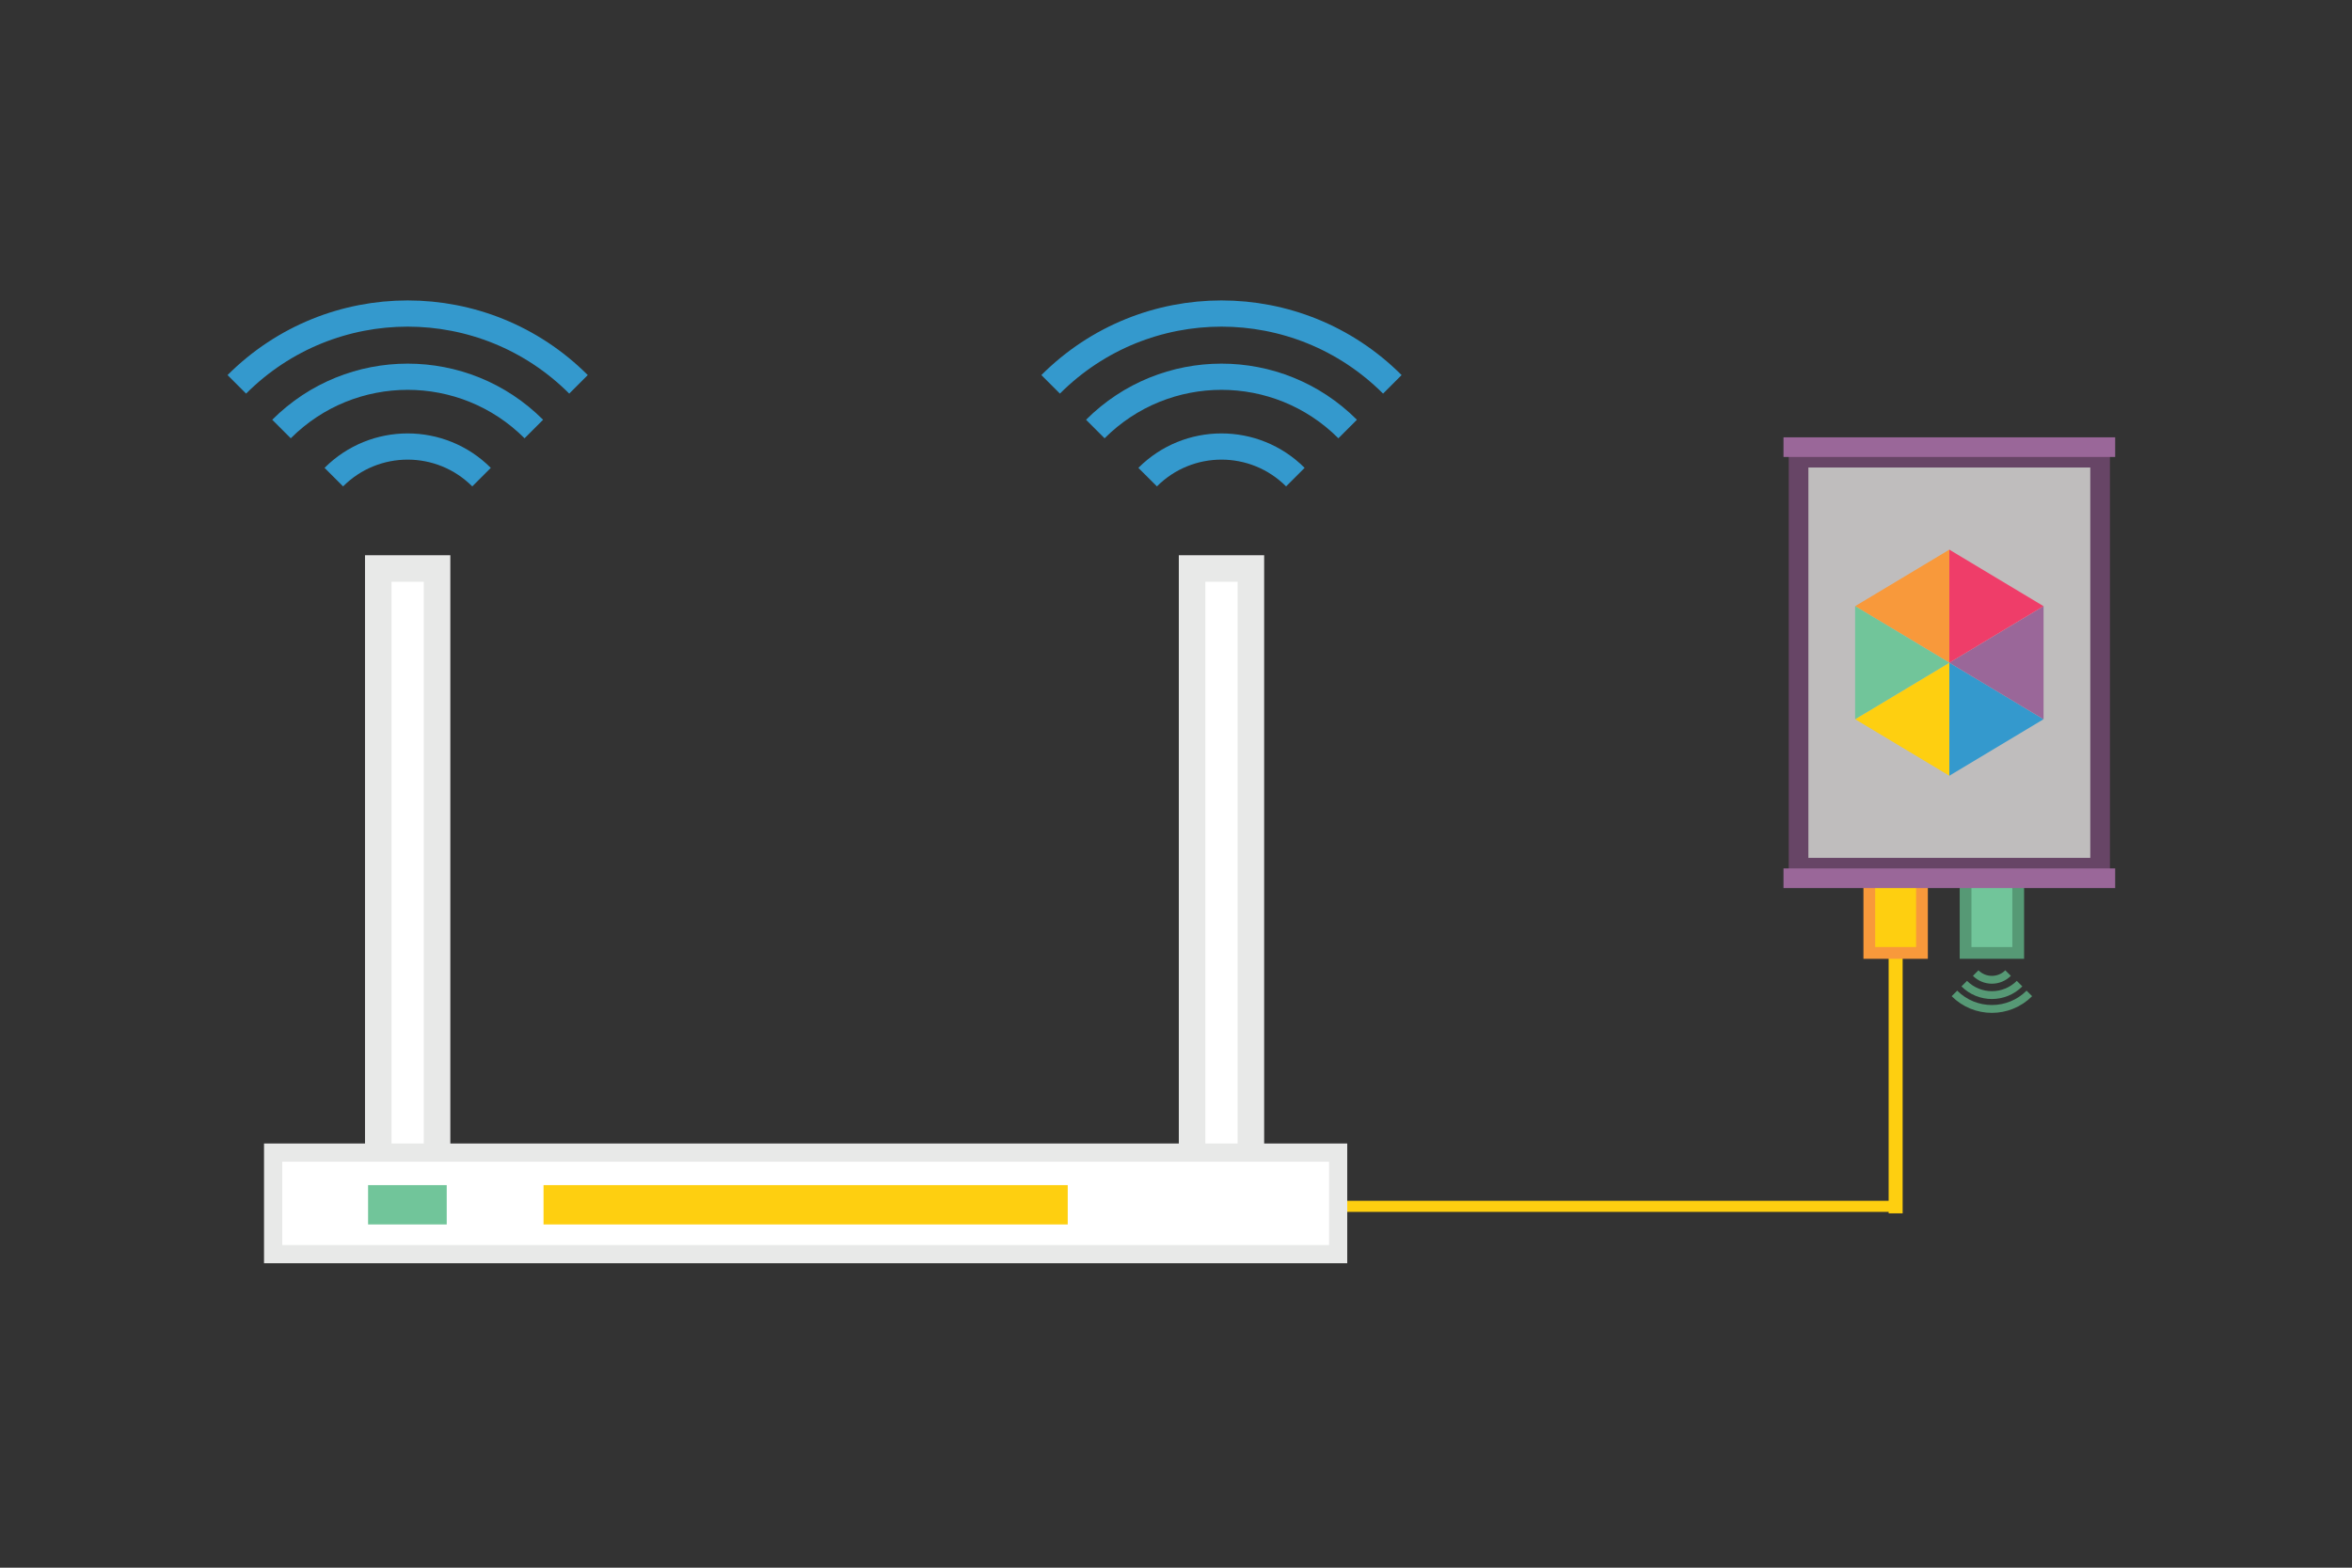 <?xml version="1.0" encoding="utf-8"?>
<!-- Generator: Adobe Illustrator 16.0.0, SVG Export Plug-In . SVG Version: 6.00 Build 0)  -->
<!DOCTYPE svg PUBLIC "-//W3C//DTD SVG 1.1//EN" "http://www.w3.org/Graphics/SVG/1.1/DTD/svg11.dtd">
<svg version="1.1" id="Layer_1" xmlns="http://www.w3.org/2000/svg" xmlns:xlink="http://www.w3.org/1999/xlink" x="0px" y="0px"
	 width="600px" height="400px" viewBox="0 428.168 600 400" enable-background="new 0 428.168 600 400" xml:space="preserve">
<rect x="0" y="428.168" width="600" height="400" fill="#333333" stroke="none"/>
<line fill="none" stroke="#FECF10" stroke-width="2.827" stroke-linecap="square" stroke-miterlimit="10" x1="483.583" y1="735.971" x2="338.963" y2="735.971"/>
<g>
	<path fill="none" d="M384.871,704.223"/>
</g>
<line fill="none" stroke="#FECF10" stroke-width="3.571" stroke-linecap="square" stroke-miterlimit="10" x1="483.583" y1="735.971" x2="483.583" y2="672.084"/>
<rect x="476.868" y="652.129" fill="#FECF10" stroke="#F8993B" stroke-width="3" stroke-miterlimit="10" width="13.43" height="19.182"/>
<rect x="501.423" y="652.129" fill="#71C59A" stroke="#569975" stroke-width="3" stroke-miterlimit="10" width="13.428" height="19.182"/>
<g>
	<g>
		<path fill="none" stroke="#569975" stroke-width="2" stroke-miterlimit="10" d="M517.692,681.643
			c-5.282,5.281-13.831,5.281-19.112,0"/>
		<path fill="none" stroke="#569975" stroke-width="2" stroke-miterlimit="10" d="M515.193,679.143c-3.9,3.9-10.216,3.9-14.114,0"/>
		<path fill="none" stroke="#569975" stroke-width="2" stroke-miterlimit="10" d="M512.266,676.451c-2.28,2.283-5.979,2.283-8.263,0
			"/>
	</g>
</g>
<g>
	<g>
		
			<rect x="458.817" y="544.948" fill="#BFBDBD" stroke="#674566" stroke-width="5.013" stroke-miterlimit="10" width="76.926" height="104.615"/>
		
			<line fill="none" stroke="#9A6799" stroke-width="5.013" stroke-miterlimit="10" x1="454.972" y1="542.257" x2="539.587" y2="542.257"/>
		
			<line fill="none" stroke="#9A6799" stroke-width="5.013" stroke-miterlimit="10" x1="454.972" y1="652.257" x2="539.587" y2="652.257"/>
	</g>
	<g>
		<polygon fill="#3499CD" points="497.28,597.257 509.302,604.468 521.317,611.679 509.298,618.892 497.28,626.103 497.28,611.679 
					"/>
		<polygon fill="#9A6799" points="521.317,582.833 509.312,590.044 497.28,597.257 509.298,604.468 521.317,611.679 
			521.317,597.257 		"/>
		<polygon fill="#F8993B" points="497.282,568.409 485.261,575.622 473.239,582.833 485.261,590.044 497.282,597.257 
			497.282,582.833 		"/>
		<polygon fill="#EF3D69" points="497.28,568.409 509.298,575.622 521.317,582.833 509.298,590.044 497.28,597.257 497.28,582.833 
					"/>
		<polygon fill="#FECF10" points="497.282,597.257 485.261,604.468 473.239,611.679 485.261,618.892 497.282,626.103 
			497.282,611.679 		"/>
		<polygon fill="#71C59A" points="473.242,582.833 485.261,590.044 497.28,597.257 485.261,604.468 473.242,611.679 
			473.242,597.257 		"/>
	</g>
</g>
<rect x="96.496" y="573.223" fill="#FFFFFF" stroke="#E8E9E8" stroke-width="6.769" stroke-miterlimit="10" width="15" height="151.033"/>
<rect x="304.104" y="573.223" fill="#FFFFFF" stroke="#E8E9E8" stroke-width="6.769" stroke-miterlimit="10" width="15" height="151.033"/>
<g>
	<path fill="none" d="M155.688,727.27"/>
</g>
<rect x="69.674" y="722.256" fill="#FFFFFF" stroke="#E8E9E8" stroke-width="4.64" stroke-miterlimit="10" width="271.689" height="25.912"/>
<rect x="93.899" y="730.557" fill="#71C59A" width="20.061" height="10.031"/>
<rect x="138.656" y="730.557" fill="#FECF10" width="133.724" height="10.031"/>
<g>
	<g>
		<path fill="none" stroke="#3499CD" stroke-width="6.687" stroke-miterlimit="10" d="M268.019,526.232
			c24.092-24.086,63.08-24.086,87.167,0"/>
		<path fill="none" stroke="#3499CD" stroke-width="6.687" stroke-miterlimit="10" d="M279.417,537.634
			c17.788-17.788,46.587-17.788,64.37,0"/>
		<path fill="none" stroke="#3499CD" stroke-width="6.687" stroke-miterlimit="10" d="M292.765,549.909
			c10.404-10.413,27.266-10.413,37.683,0"/>
	</g>
</g>
<g>
	<g>
		<path fill="none" stroke="#3499CD" stroke-width="6.687" stroke-miterlimit="10" d="M60.412,526.232
			c24.091-24.086,63.079-24.086,87.166,0"/>
		<path fill="none" stroke="#3499CD" stroke-width="6.687" stroke-miterlimit="10" d="M71.811,537.634
			c17.788-17.788,46.586-17.788,64.369,0"/>
		<path fill="none" stroke="#3499CD" stroke-width="6.687" stroke-miterlimit="10" d="M85.158,549.909
			c10.404-10.413,27.265-10.413,37.682,0"/>
	</g>
</g>
</svg>
